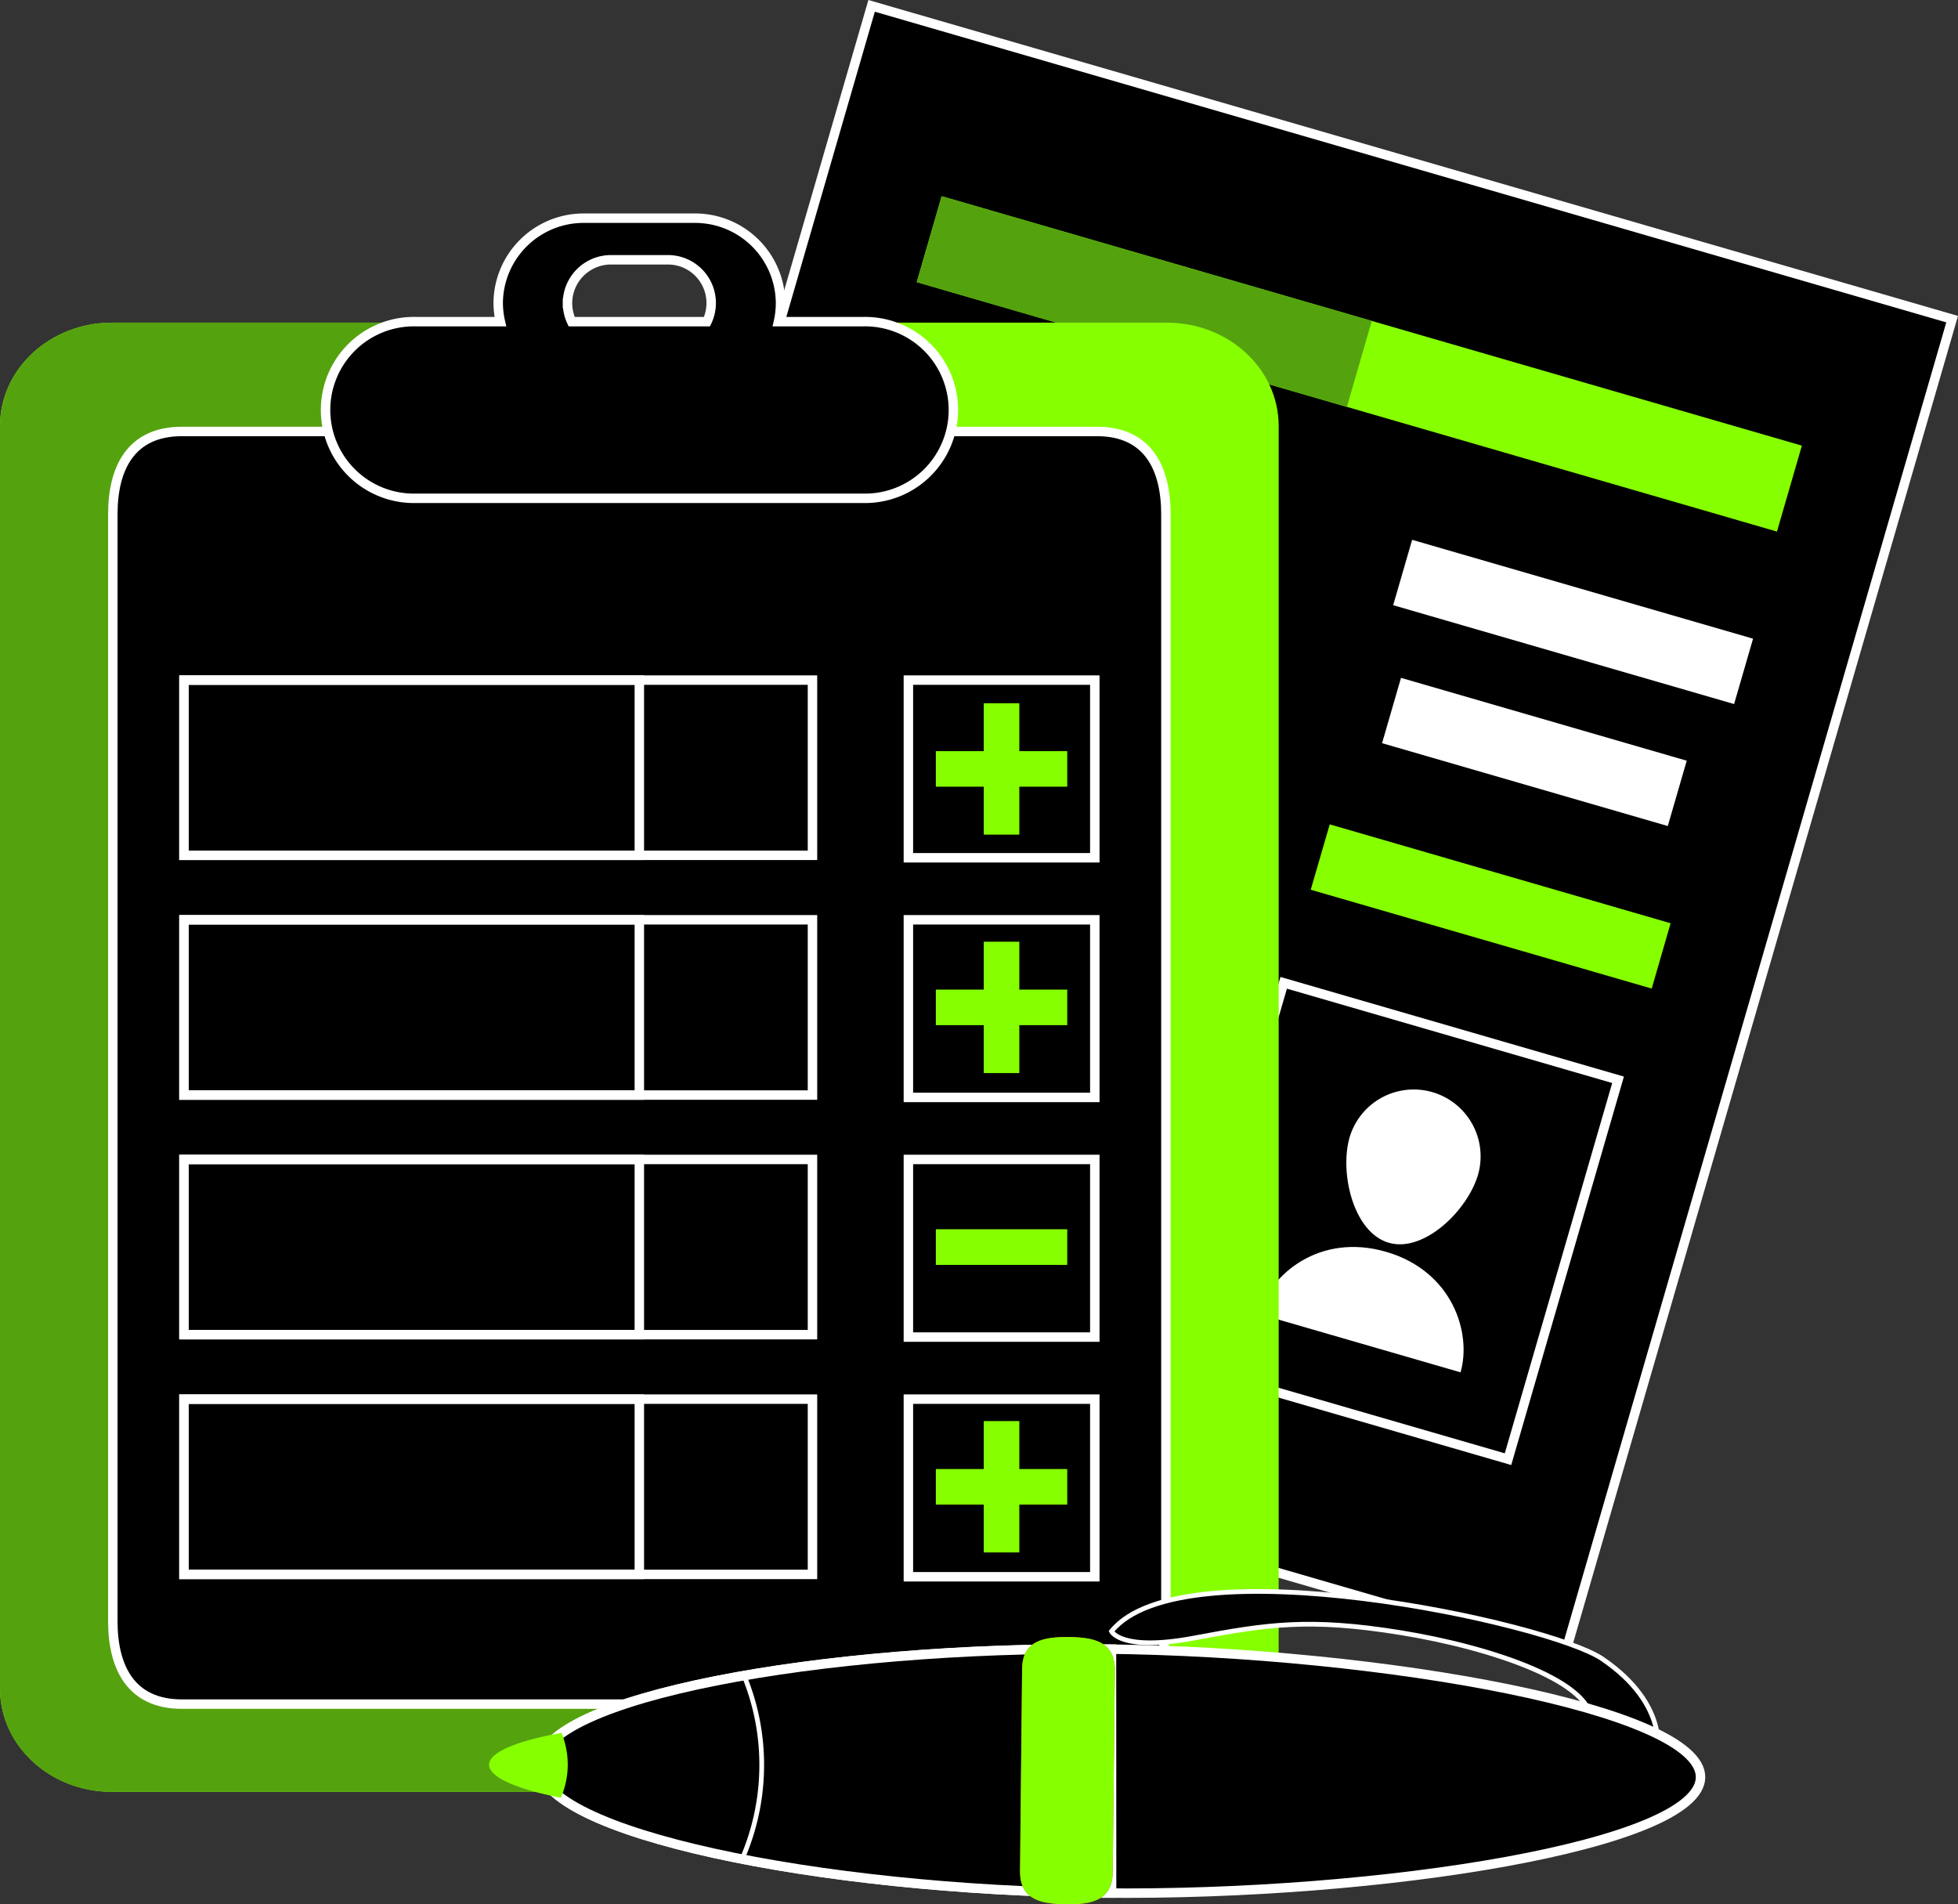 <svg xmlns="http://www.w3.org/2000/svg" xmlns:xlink="http://www.w3.org/1999/xlink" viewBox="0 0 414.24 402.87"><rect x="0" y="0" width="414.24" height="402.87" fill="#333333" stroke="none"/><defs><style>.cls-1,.cls-6,.cls-8,.cls-9{stroke:#fff;stroke-miterlimit:10;}.cls-1,.cls-6{stroke-width:2px;}.cls-2{fill:#86ff00;}.cls-3{fill:#55a20f;}.cls-4{fill:#e6e7e8;}.cls-5{fill:#fff;}.cls-6,.cls-7,.cls-9{fill:none;}.cls-10{fill:url(#linear-gradient);}</style><linearGradient id="linear-gradient" x1="502.38" y1="114.76" x2="558.91" y2="114.76" gradientTransform="translate(346.1 -154.86) rotate(90.6)" gradientUnits="userSpaceOnUse"><stop offset="0" stop-color="#fd6120"/><stop offset="0.01" stop-color="#fc6020"/><stop offset="0.32" stop-color="#eb4e1b"/><stop offset="0.64" stop-color="#e04319"/><stop offset="1" stop-color="#dd3f18"/></linearGradient></defs><title>ca-faq</title><g id="Layer_2" data-name="Layer 2"><g id="Layer_1-2" data-name="Layer 1"><polygon class="cls-1" points="330.99 350.29 102.4 284 184.4 1.24 413 67.52 330.99 350.29"/><rect class="cls-2" x="278.12" y="-17.75" width="18.93" height="189.49" transform="translate(133.54 331.75) rotate(-73.83)"/><polygon class="cls-3" points="284.94 86.09 193.96 59.7 199.23 41.51 290.22 67.89 284.94 86.09"/><rect class="cls-4" x="219.71" y="58.14" width="14.39" height="85.49" transform="translate(66.82 290.72) rotate(-73.83)"/><polygon class="cls-4" points="257.96 147.25 175.84 123.44 179.86 109.61 261.94 133.42 257.96 147.25"/><polygon class="cls-4" points="241.6 172.36 167.88 150.97 171.88 137.14 245.6 158.52 241.6 172.36"/><polygon class="cls-4" points="220.86 196.2 159.88 178.5 163.89 164.69 224.86 182.38 220.86 196.2"/><polygon class="cls-4" points="233.99 229.86 151.9 206.05 155.91 192.24 238 216.04 233.99 229.86"/><rect class="cls-4" x="175.59" y="199" width="14.39" height="76.76" transform="translate(-96.11 346.81) rotate(-73.83)"/><polygon class="cls-4" points="218.03 284.93 135.93 261.12 139.94 247.31 222.03 271.12 218.03 284.93"/><polygon class="cls-1" points="248.31 288.2 319.04 308.7 342.32 228.44 271.58 207.92 248.31 288.2"/><path class="cls-5" d="M312.71,248.48c-2.17,7.51-11.4,16.61-18.9,14.43s-10.45-14.79-8.28-22.31a14.15,14.15,0,0,1,27.18,7.88Z"/><path class="cls-5" d="M293.25,264.83c-14.09-4.07-24.5,4.76-26.92,13.14L309,290.33C311.39,282,307.32,268.93,293.25,264.83Z"/><rect class="cls-5" x="325.63" y="94.05" width="14.4" height="75.1" transform="translate(113.73 414.59) rotate(-73.83)"/><rect class="cls-5" x="317.43" y="127.61" width="14.39" height="62.94" transform="translate(81.43 426.56) rotate(-73.83)"/><polygon class="cls-2" points="349.44 209.14 277.3 188.23 281.32 174.4 353.44 195.32 349.44 209.14"/><path class="cls-2" d="M270.52,357.23c0,12.08-10.58,21.85-23.65,21.85H23.68C10.6,379.08,0,369.31,0,357.23V90.12C0,78.05,10.6,68.26,23.68,68.26H246.87c13.07,0,23.65,9.79,23.65,21.86Z"/><path class="cls-3" d="M135.26,68.26H23.68C10.6,68.26,0,78.05,0,90.12V357.23c0,12.08,10.6,21.85,23.68,21.85H135.26Z"/><path class="cls-1" d="M246.66,343c0,9.68-3.75,17.52-14.59,17.52H38.49c-10.85,0-14.62-7.84-14.62-17.52V108.79c0-9.68,3.77-17.51,14.62-17.51H232.07c10.84,0,14.59,7.83,14.59,17.51Z"/><rect class="cls-6" x="38.92" y="143.88" width="132.97" height="37.07"/><rect class="cls-6" x="192.18" y="143.88" width="39.44" height="37.59"/><rect class="cls-6" x="38.92" y="194.59" width="132.97" height="37.08"/><rect class="cls-6" x="192.18" y="194.59" width="39.44" height="37.58"/><rect class="cls-6" x="38.92" y="245.29" width="132.97" height="37.07"/><rect class="cls-6" x="192.18" y="245.29" width="39.44" height="37.58"/><rect class="cls-6" x="38.92" y="296" width="132.97" height="37.08"/><rect class="cls-6" x="192.18" y="296" width="39.44" height="37.58"/><path class="cls-1" d="M182.56,68.05H164.69a17.7,17.7,0,0,0,.44-3.89,18.07,18.07,0,0,0-18.08-18H123.47a18.07,18.07,0,0,0-18.07,18,18.32,18.32,0,0,0,.46,3.89H88a18.69,18.69,0,1,0,0,37.37h94.58a18.69,18.69,0,1,0,0-37.37Zm-62.5-3.89a9.2,9.2,0,0,1,9.19-9.2h12a9.15,9.15,0,0,1,8.32,13.09H120.94A9.32,9.32,0,0,1,120.06,64.16Z"/><path class="cls-7" d="M135.26,91.28H38.49c-10.85,0-14.62,7.83-14.62,17.51V343c0,9.68,3.77,17.52,14.62,17.52h96.77Z"/><path class="cls-7" d="M135.26,68.05H120.94a9.32,9.32,0,0,1-.88-3.89,9.2,9.2,0,0,1,9.19-9.2h6V46.11H123.47a18.07,18.07,0,0,0-18.07,18,18.32,18.32,0,0,0,.46,3.89H88a18.69,18.69,0,1,0,0,37.37h47.28Z"/><rect class="cls-6" x="38.92" y="143.88" width="96.34" height="37.07"/><rect class="cls-6" x="38.92" y="194.59" width="96.34" height="37.08"/><rect class="cls-6" x="38.92" y="245.29" width="96.34" height="37.07"/><rect class="cls-6" x="38.92" y="296" width="96.34" height="37.08"/><rect class="cls-2" x="208.13" y="148.78" width="7.52" height="27.79"/><rect class="cls-2" x="197.99" y="158.91" width="27.8" height="7.52"/><rect class="cls-2" x="208.13" y="199.23" width="7.52" height="27.79"/><rect class="cls-2" x="197.99" y="209.36" width="27.8" height="7.52"/><rect class="cls-2" x="197.99" y="260.06" width="27.8" height="7.54"/><rect class="cls-2" x="208.13" y="300.64" width="7.52" height="27.79"/><rect class="cls-2" x="197.99" y="310.79" width="27.8" height="7.52"/><path class="cls-8" d="M350.56,371.48s2.88-10.7-11.59-20.54c-11.25-7.66-88.84-24.37-103.82-5.82,0,0,2,4.33,17.47,1.42s24.4-4.27,43.76-1.13,41.56,10.66,40.23,19.39Z"/><path class="cls-1" d="M233,400.49c-59.68-.62-119-12.8-118.87-27.06s59.72-25.19,119.41-24.56S359.91,361.74,359.77,376,292.66,401.12,233,400.49Z"/><path class="cls-1" d="M235.15,348.9c-.55,0-1.08,0-1.63,0-59.69-.63-119.26,10.3-119.41,24.56S173.3,399.87,233,400.49c.72,0,1.44,0,2.17,0Z"/><path class="cls-9" d="M161.15,373.92a49.33,49.33,0,0,0-3.75-19.44c-25.61,4.45-43.21,11.22-43.29,18.95S131.5,388.28,157,393.29A49.76,49.76,0,0,0,161.15,373.92Z"/><path class="cls-10" d="M225.54,402.86c-5.43-.05-9.81-1-9.74-7.08l.44-42.56c0-6.1,4.46-6.94,9.89-6.89h0c5.42.07,9.78,1,9.73,7.1L235.41,396c-.06,6.1-4.47,6.93-9.87,6.87Z"/><path class="cls-2" d="M120.11,373.5a17.56,17.56,0,0,0-1.32-6.89c-9,1.59-15.27,4-15.32,6.71s6.14,5.26,15.18,7A17.37,17.37,0,0,0,120.11,373.5Z"/><path class="cls-2" d="M225.54,402.86c-5.43-.05-9.81-1-9.74-7.08l.44-42.56c0-6.1,4.46-6.94,9.89-6.89h0c5.42.07,9.78,1,9.73,7.1L235.41,396c-.06,6.1-4.47,6.93-9.87,6.87Z"/></g></g></svg>